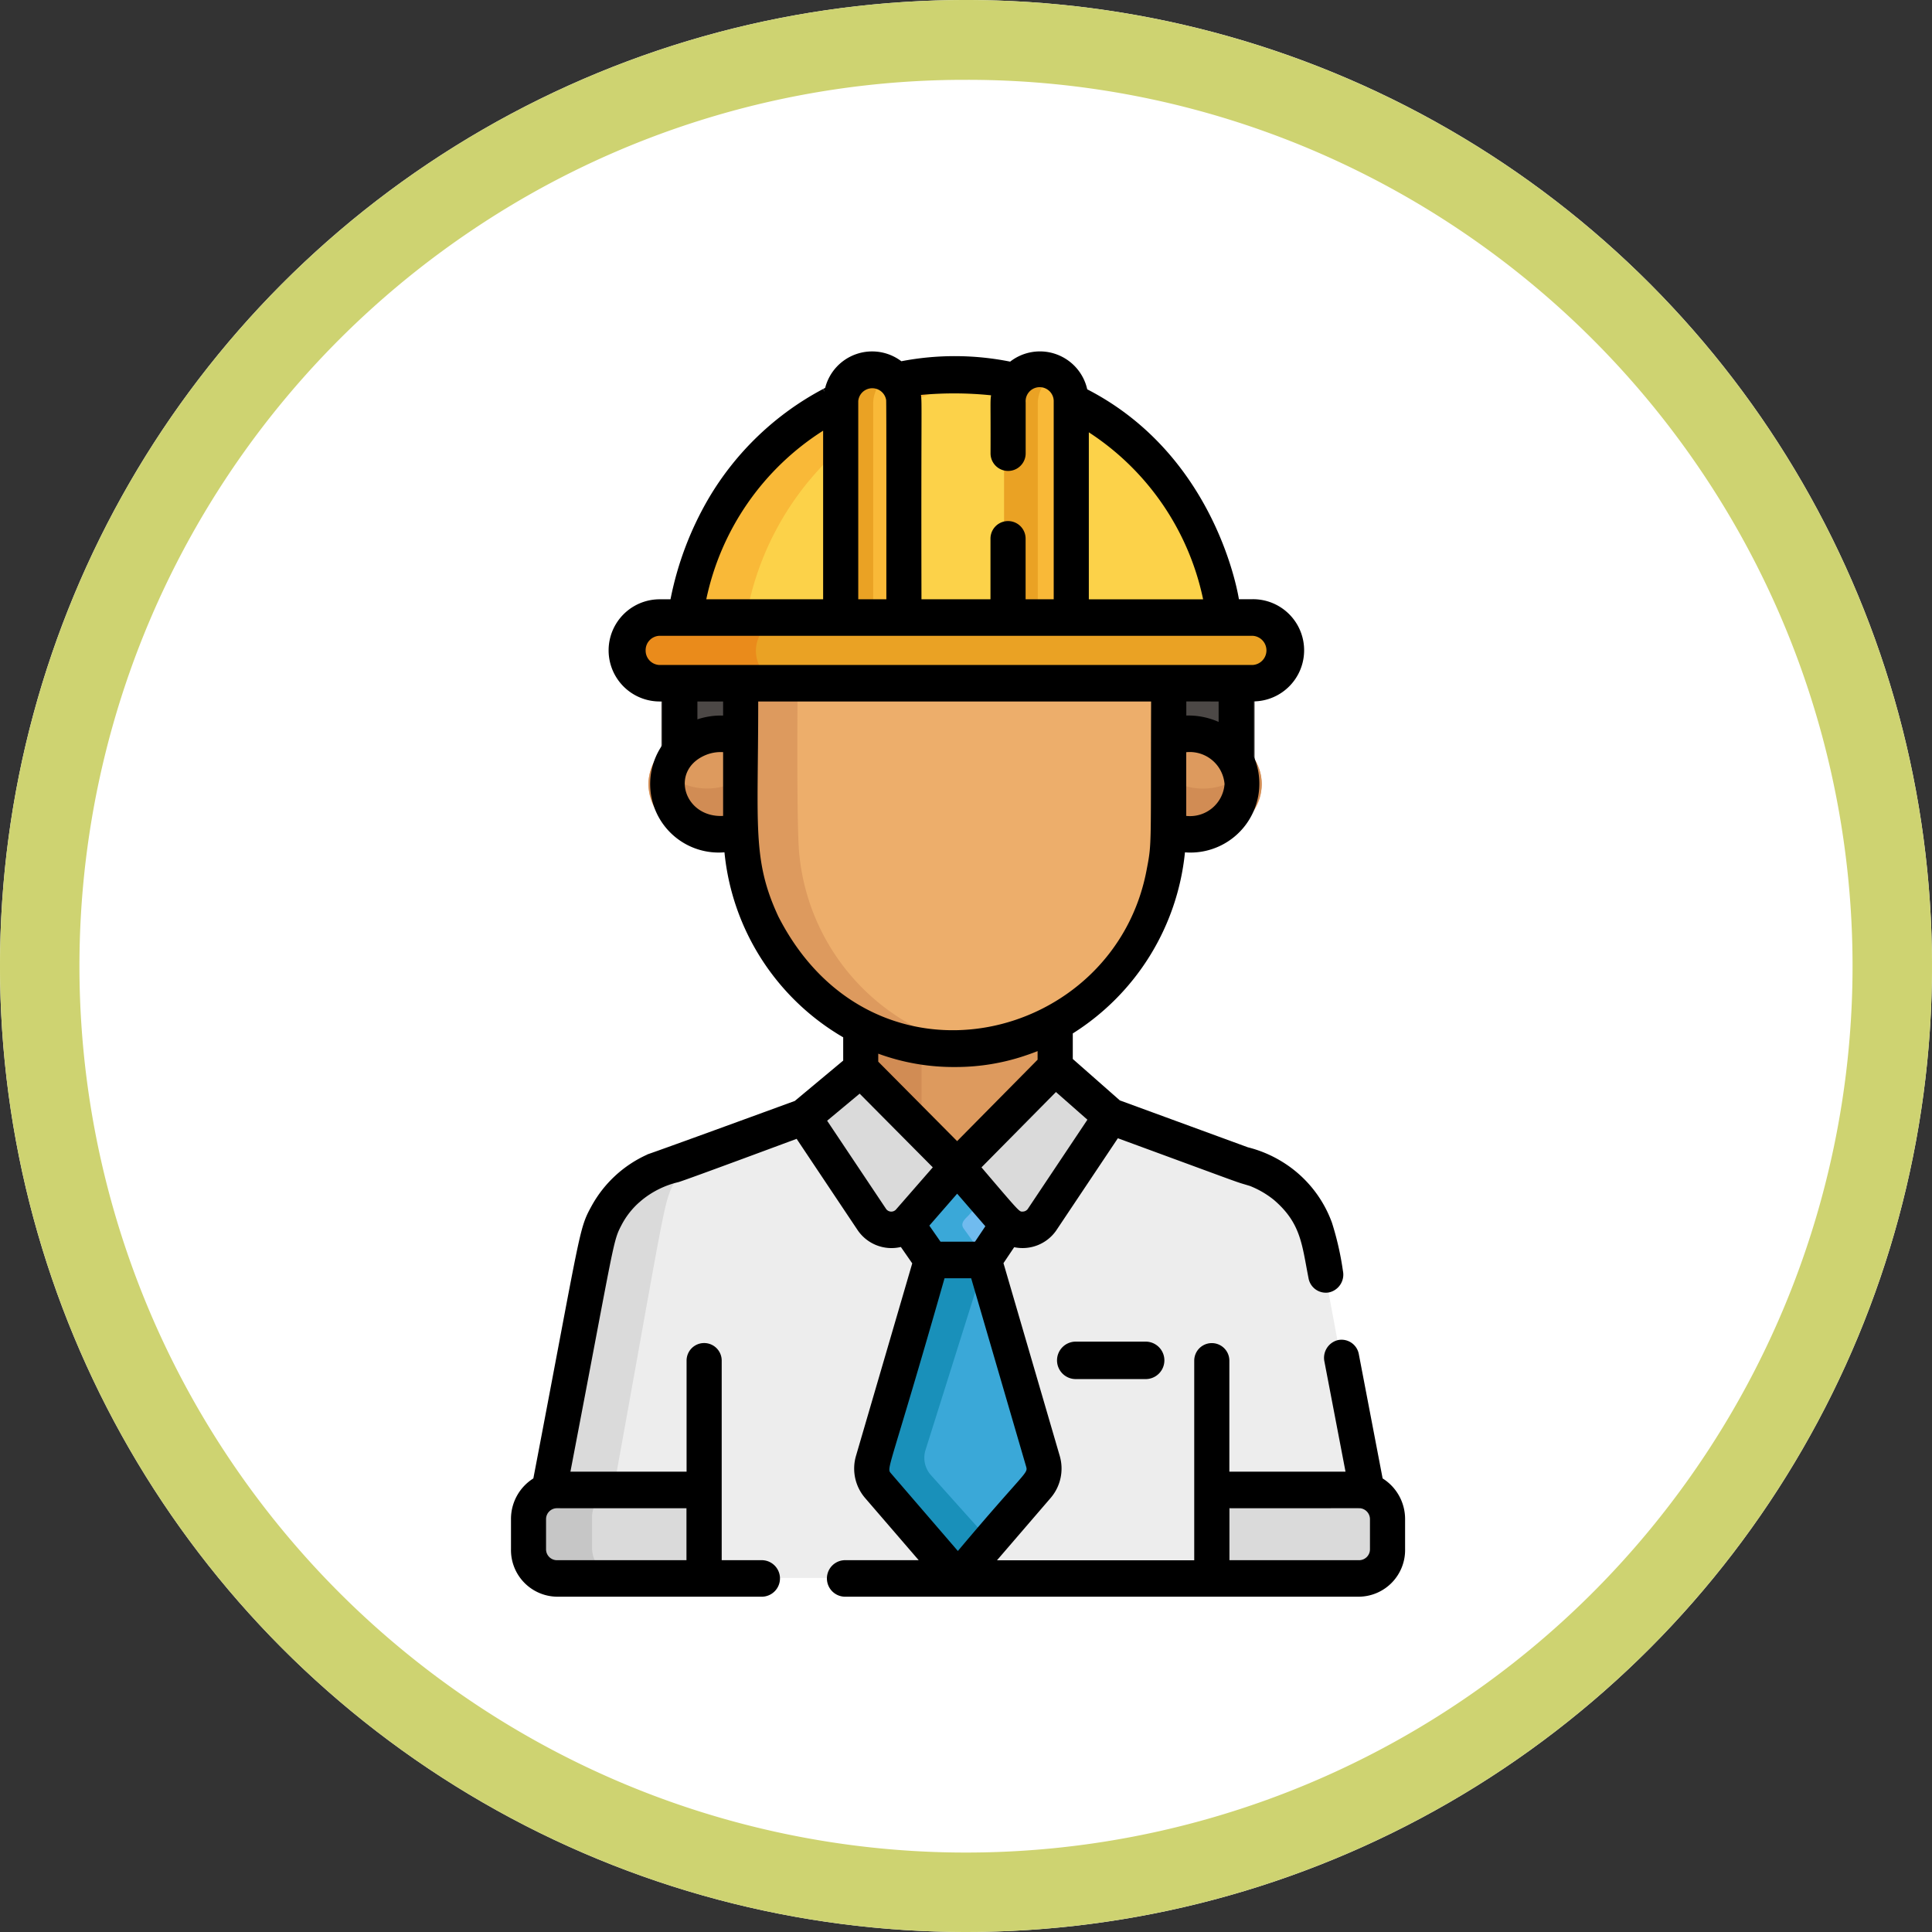 <svg xmlns="http://www.w3.org/2000/svg" width="121" height="121" viewBox="0 0 121 121"><rect x="0" y="0" width="121" height="121" fill="#333333" stroke="none"/><g transform="translate(-1160.615 -7096)"><circle cx="60.5" cy="60.5" r="60.5" transform="translate(1160.615 7096)" fill="#fff"/><path d="M60.5,5a55.218,55.218,0,0,0-31.027,9.476A55.677,55.677,0,0,0,9.359,38.9a55.42,55.42,0,0,0,5.116,52.629A55.677,55.677,0,0,0,38.9,111.641a55.42,55.42,0,0,0,52.629-5.116A55.676,55.676,0,0,0,111.641,82.1a55.42,55.42,0,0,0-5.116-52.629A55.676,55.676,0,0,0,82.1,9.359,55.148,55.148,0,0,0,60.5,5m0-5A60.5,60.5,0,1,1,0,60.5,60.5,60.5,0,0,1,60.5,0Z" transform="translate(1160.615 7096)" fill="#ced371"/><g transform="translate(1127.608 7118)"><path d="M220.89,283.6l6.545-6.371v-3.181a14.306,14.306,0,0,1-12.986.223v3.085Z" transform="translate(-127.936 -232.447)" fill="#dd9a5e"/><path d="M218.356,276.725a14.014,14.014,0,0,1-3.908-1.251v3.085l3.908,3.789Z" transform="translate(-127.635 -233.611)" fill="#d18c54"/><g transform="translate(74.432 20.446)"><rect width="37.151" height="5.538" transform="translate(0)" fill="#4c4846"/><rect width="4.218" height="5.538" transform="translate(0)" fill="#4c4846"/></g><path d="M128.538,320.983a6.405,6.405,0,0,0-2.958-2.854,7.193,7.193,0,0,0-1.225-.438l-8.182-3.092-4.3,6.648a1.442,1.442,0,0,1-2.366.029l-2.9-3.463-2.928,3.463a1.442,1.442,0,0,1-2.366-.029l-4.277-6.608-1.84.679h0c-7.923,3.012-7.38,2.675-8.267,3.264a6.471,6.471,0,0,0-2.756,4.055c-.061.262-2.982,16.021-2.985,16.036.442-.138.115-.048,9.67-.076v5.684h31.6V338.6c9.621.027,9.211-.068,9.67.076C129.019,321.953,129.168,322.206,128.538,320.983Z" transform="translate(-13.644 -267.456)" fill="#ededed"/><path d="M88.933,333.159a6.4,6.4,0,0,1,2.121-2.275l-1.542.546-.88.26a6.651,6.651,0,0,0-4.113,4.207c-.218.672-3.336,16.492-3.341,16.516.455-.132.466-.05,3.922-.076C88.361,334.344,88.207,334.473,88.933,333.159Z" transform="translate(-13.643 -281.196)" fill="#dadada"/><g transform="translate(73.624 23.893)"><path d="M136.817,157.438c-2.325-.828-5.064.589-5.064,3s2.733,3.827,5.064,3Z" transform="translate(-131.753 -157.2)" fill="#dd9a5e"/><path d="M345.025,157.438c2.325-.828,5.064.589,5.064,3s-2.733,3.827-5.064,3Z" transform="translate(-311.688 -157.2)" fill="#dd9a5e"/></g><g transform="translate(73.621 25.616)"><path d="M132.139,168.426c-1.224,2.126.487,4.7,3.187,4.7a4.9,4.9,0,0,0,1.477-.228v-2.959A3.912,3.912,0,0,1,132.139,168.426Z" transform="translate(-131.736 -168.426)" fill="#d18c54"/><path d="M345.025,169.941V172.9a4.9,4.9,0,0,0,1.477.228c2.7,0,4.412-2.577,3.188-4.7A3.912,3.912,0,0,1,345.025,169.941Z" transform="translate(-311.686 -168.424)" fill="#d18c54"/></g><path d="M163.068,136.474c-.01,2.033-.066,9.674.119,11.054,2.224,17.146,28.466,16.355,28.466-1.856v-9.2Z" transform="translate(-84.548 -115.907)" fill="#edae6b"/><path d="M167.112,147.527c-.186-1.38-.129-9.021-.119-11.054h-3.924c-.01,2.033-.066,9.674.119,11.054,1.177,9.073,9.08,13.123,16.261,12.227A13.737,13.737,0,0,1,167.112,147.527Z" transform="translate(-84.033 -115.907)" fill="#dd9a5e"/><g transform="translate(66.179 71.142)"><path d="M374.311,468.135h-9.853v5.684h9.853a1.882,1.882,0,0,0,1.876-1.876v-1.932A1.882,1.882,0,0,0,374.311,468.135Z" transform="translate(-322.533 -468.135)" fill="#dadada"/><path d="M74.382,468.135h9.853v5.684H74.382a1.882,1.882,0,0,1-1.876-1.876v-1.932A1.882,1.882,0,0,1,74.382,468.135Z" transform="translate(-72.506 -468.135)" fill="#dadada"/></g><path d="M76.415,471.943v-1.932a1.882,1.882,0,0,1,1.876-1.876H74.382a1.882,1.882,0,0,0-1.876,1.876v1.932a1.882,1.882,0,0,0,1.876,1.876h3.909A1.882,1.882,0,0,1,76.415,471.943Z" transform="translate(-6.327 -396.993)" fill="#c6c6c6"/><g transform="translate(82.69 44.674)"><path d="M262.2,294.4l3.725,3.157-4.617,6.648a1.613,1.613,0,0,1-2.538.029l-3.114-3.463Z" transform="translate(-245.39 -294.401)" fill="#dadada"/><path d="M193.793,295.209l-3.827,3.071,4.589,6.608a1.613,1.613,0,0,0,2.538.029l3.141-3.463Z" transform="translate(-189.966 -295.083)" fill="#dadada"/></g><path d="M230.568,386.523l-3.923-12.935h-3.519L219.2,386.523a1.628,1.628,0,0,0,.345,1.558l5.327,5.947v.023l.01-.012.01.012v-.023l5.327-5.947A1.628,1.628,0,0,0,230.568,386.523Z" transform="translate(-131.888 -317.225)" fill="#3aa8d8"/><path d="M237.466,335.157l-3.37,3.711,1.654,2.3h3.519l1.584-2.275Z" transform="translate(-144.51 -284.206)" fill="#70bbef"/><path d="M223.064,387.612a1.628,1.628,0,0,1-.345-1.558l3.923-12.466h-3.518L219.2,386.523a1.628,1.628,0,0,0,.345,1.558l5.327,5.947v.023l.01-.012.01.012v-.023l1.959-2.186Z" transform="translate(-131.752 -317.225)" fill="#1990ba"/><path d="M238.2,338.241h0l1.02-1.134-1.751-1.947-3.37,3.711,1.654,2.3h3.518l-1.454-2.018C237.527,338.75,238.069,338.434,238.2,338.241Z" transform="translate(-144.456 -284.209)" fill="#3aa8d8"/><path d="M138.82,25.289h32.448c-1.116-8.918-7.954-15.781-16.224-15.781S139.936,16.371,138.82,25.289Z" transform="translate(-62.275 -8.022)" fill="#fcd249"/><g transform="translate(75.462 1.172)"><path d="M158.989,9.618A18.283,18.283,0,0,0,138.82,25.28H143A18.311,18.311,0,0,1,158.989,9.618Z" transform="translate(-138.82 -9.185)" fill="#f9b938"/><path d="M210.1,23.6V9.614a2.111,2.111,0,1,0-4.221,0V23.6Z" transform="translate(-195.399 -7.503)" fill="#f9b938"/></g><path d="M209.048,7.785a2.111,2.111,0,0,0-3.166,1.826V23.6h2.111V9.611A2.108,2.108,0,0,1,209.048,7.785Z" transform="translate(-120.299 -6.328)" fill="#eaa224"/><path d="M281.621,23.6V9.614a2.111,2.111,0,0,0-4.221,0V23.6Z" transform="translate(-181.413 -6.331)" fill="#f9b938"/><g transform="translate(72.83 1.172)"><path d="M280.565,7.785A2.111,2.111,0,0,0,277.4,9.611V23.6h2.111V9.611A2.108,2.108,0,0,1,280.565,7.785Z" transform="translate(-254.339 -7.5)" fill="#eaa224"/><path d="M153.206,113.689H116.984a2.119,2.119,0,0,1,0-4.221h36.222a2.119,2.119,0,0,1,0,4.221Z" transform="translate(-115.052 -93.529)" fill="#eaa224"/></g><path d="M122.571,111.579a2.111,2.111,0,0,1,2.111-2.111h-7.519a2.111,2.111,0,0,0,0,4.221h7.519A2.111,2.111,0,0,1,122.571,111.579Z" transform="translate(-42.222 -92.816)" fill="#ea8b1b"/><path d="M119.6,70.593l-1.488-7.767a1.1,1.1,0,0,0-1.293-.9,1.142,1.142,0,0,0-.865,1.344l1.322,6.9h-7.275V63.218a1.1,1.1,0,1,0-2.2,0v12.5H95.449L98.822,71.8a2.825,2.825,0,0,0,.557-2.613L95.854,57.111l.671-1a2.565,2.565,0,0,0,2.637-1.053l3.856-5.77c8.623,3.166,7.107,2.63,8.278,2.99a5.793,5.793,0,0,1,1.49.868h0c1.707,1.462,1.757,2.8,2.171,4.895a1.1,1.1,0,0,0,1.293.9,1.142,1.142,0,0,0,.864-1.344,18.56,18.56,0,0,0-.687-3.018,7.462,7.462,0,0,0-3.053-3.779,7.62,7.62,0,0,0-2.215-.946l-8.018-2.937-2.946-2.594v-1.6a15.184,15.184,0,0,0,7.025-11.341,4.315,4.315,0,0,0,4.308-6.006V21.928a3.2,3.2,0,0,0-.089-6.4H110.6c-.01-.024-1.317-8.932-9.5-13.145A3.036,3.036,0,0,0,96.272.649,17.661,17.661,0,0,0,89.458.624a3.035,3.035,0,0,0-4.771,1.669l-.119.061.069.141c0,.006,0,.012,0,.019l-.079-.152a18.23,18.23,0,0,0-7.189,6.885A20.249,20.249,0,0,0,75,15.533h-.676a3.2,3.2,0,0,0,0,6.4h.163v2.731A4.292,4.292,0,0,0,78.38,31.38a15.11,15.11,0,0,0,7.436,11.587v1.457L82.787,46.95c-11.146,4.078-8.951,3.225-9.263,3.369h0a7.485,7.485,0,0,0-3.465,3.208c-.817,1.489-.632,1.324-3.649,17.066a2.994,2.994,0,0,0-1.4,2.552v1.882A2.92,2.92,0,0,0,67.866,78H80.76a1.144,1.144,0,0,0,0-2.286H78.207v-12.5a1.1,1.1,0,1,0-2.2,0v6.956H68.732c2.855-14.88,2.638-14.374,3.24-15.521a4.973,4.973,0,0,1,1.044-1.324l-.008.008.192-.166h0a5.658,5.658,0,0,1,2.3-1.132c.56-.166,7.245-2.654,7.4-2.71,4,5.988,3.826,5.727,3.859,5.773a2.561,2.561,0,0,0,2.669,1l.712,1.026L86.615,69.188a2.826,2.826,0,0,0,.557,2.613l3.373,3.913H85.892a1.144,1.144,0,0,0,0,2.286h32.256a2.92,2.92,0,0,0,2.859-2.971V73.146A3,3,0,0,0,119.6,70.593Zm-43.6,1.867v3.254H67.866a.682.682,0,0,1-.66-.686V73.145a.685.685,0,0,1,.66-.686ZM92.9,44.826h.07a13.591,13.591,0,0,0,4.152-.682h0l.017-.006h0c.114-.04.407-.131.852-.308v.538l-5.04,5.1-4.94-4.977v-.5A13.711,13.711,0,0,0,92.9,44.826Zm8.211,3.3-3.741,5.6a.4.4,0,0,1-.312.154c-.22,0-.109.135-2.581-2.768l4.664-4.719Zm-9.9,6.634,1.743-2L94.719,54.8l-.646.965H91.91Zm18.118-32.827v1.281a4.678,4.678,0,0,0-2.024-.4v-.883ZM107.3,29.1v-3.99a2.186,2.186,0,0,1,2.4,1.994A2.168,2.168,0,0,1,107.3,29.1Zm1.054-13.563H101.2V5.076A16.492,16.492,0,0,1,108.357,15.533ZM95.077,2.757c-.061.452-.02.4-.033,3.638a1.1,1.1,0,1,0,2.2,0V3.2A.88.88,0,1,1,99,3.171c0,.129,0,9.812,0,12.363h-1.76v-3.8a1.1,1.1,0,1,0-2.2,0v3.8H90.718c-.027-11.893.043-12.27-.033-12.8A22.652,22.652,0,0,1,95.077,2.757Zm-6.571.291c.021.127.011,8.794.013,12.485h-1.76c0-3.5,0-12.409,0-12.415A.881.881,0,0,1,88.505,3.048ZM84.559,4.974V15.533H77.241A16.522,16.522,0,0,1,84.559,4.974ZM73.443,18.733a.9.9,0,0,1,.88-.914h37.116a.915.915,0,0,1,0,1.829H74.323A.9.9,0,0,1,73.443,18.733Zm4.852,3.2v.883a4.662,4.662,0,0,0-1.61.237v-1.12Zm-1.151,3.38a2.478,2.478,0,0,1,1.151-.207V29.1C75.873,29.229,74.927,26.3,77.144,25.313Zm4.628,10.122c-1.67-3.571-1.278-5.647-1.278-13.5H105.1c-.032,9.007.052,8.829-.262,10.447C102.865,43.312,87.708,46.982,81.773,35.435Zm5.074,11.06,4.581,4.615c-2.541,2.912-2.3,2.637-2.317,2.655a.4.4,0,0,1-.6-.039l-3.7-5.536Zm5.316,11.561h1.669l3.443,11.8h0c.129.441-.059.268-4.277,5.281L88.81,70.276C88.5,69.92,88.694,70.223,92.163,58.056Zm26.645,16.972a.682.682,0,0,1-.66.686h-8.141V72.459c8.691.006,8.126-.012,8.253.012a.689.689,0,0,1,.548.674Z" transform="translate(0 0)"/><path d="M301.687,407.474a1.173,1.173,0,1,0,0,2.345h4.378a1.173,1.173,0,0,0,0-2.345Z" transform="translate(-201.272 -345.448)"/></g></g></svg>